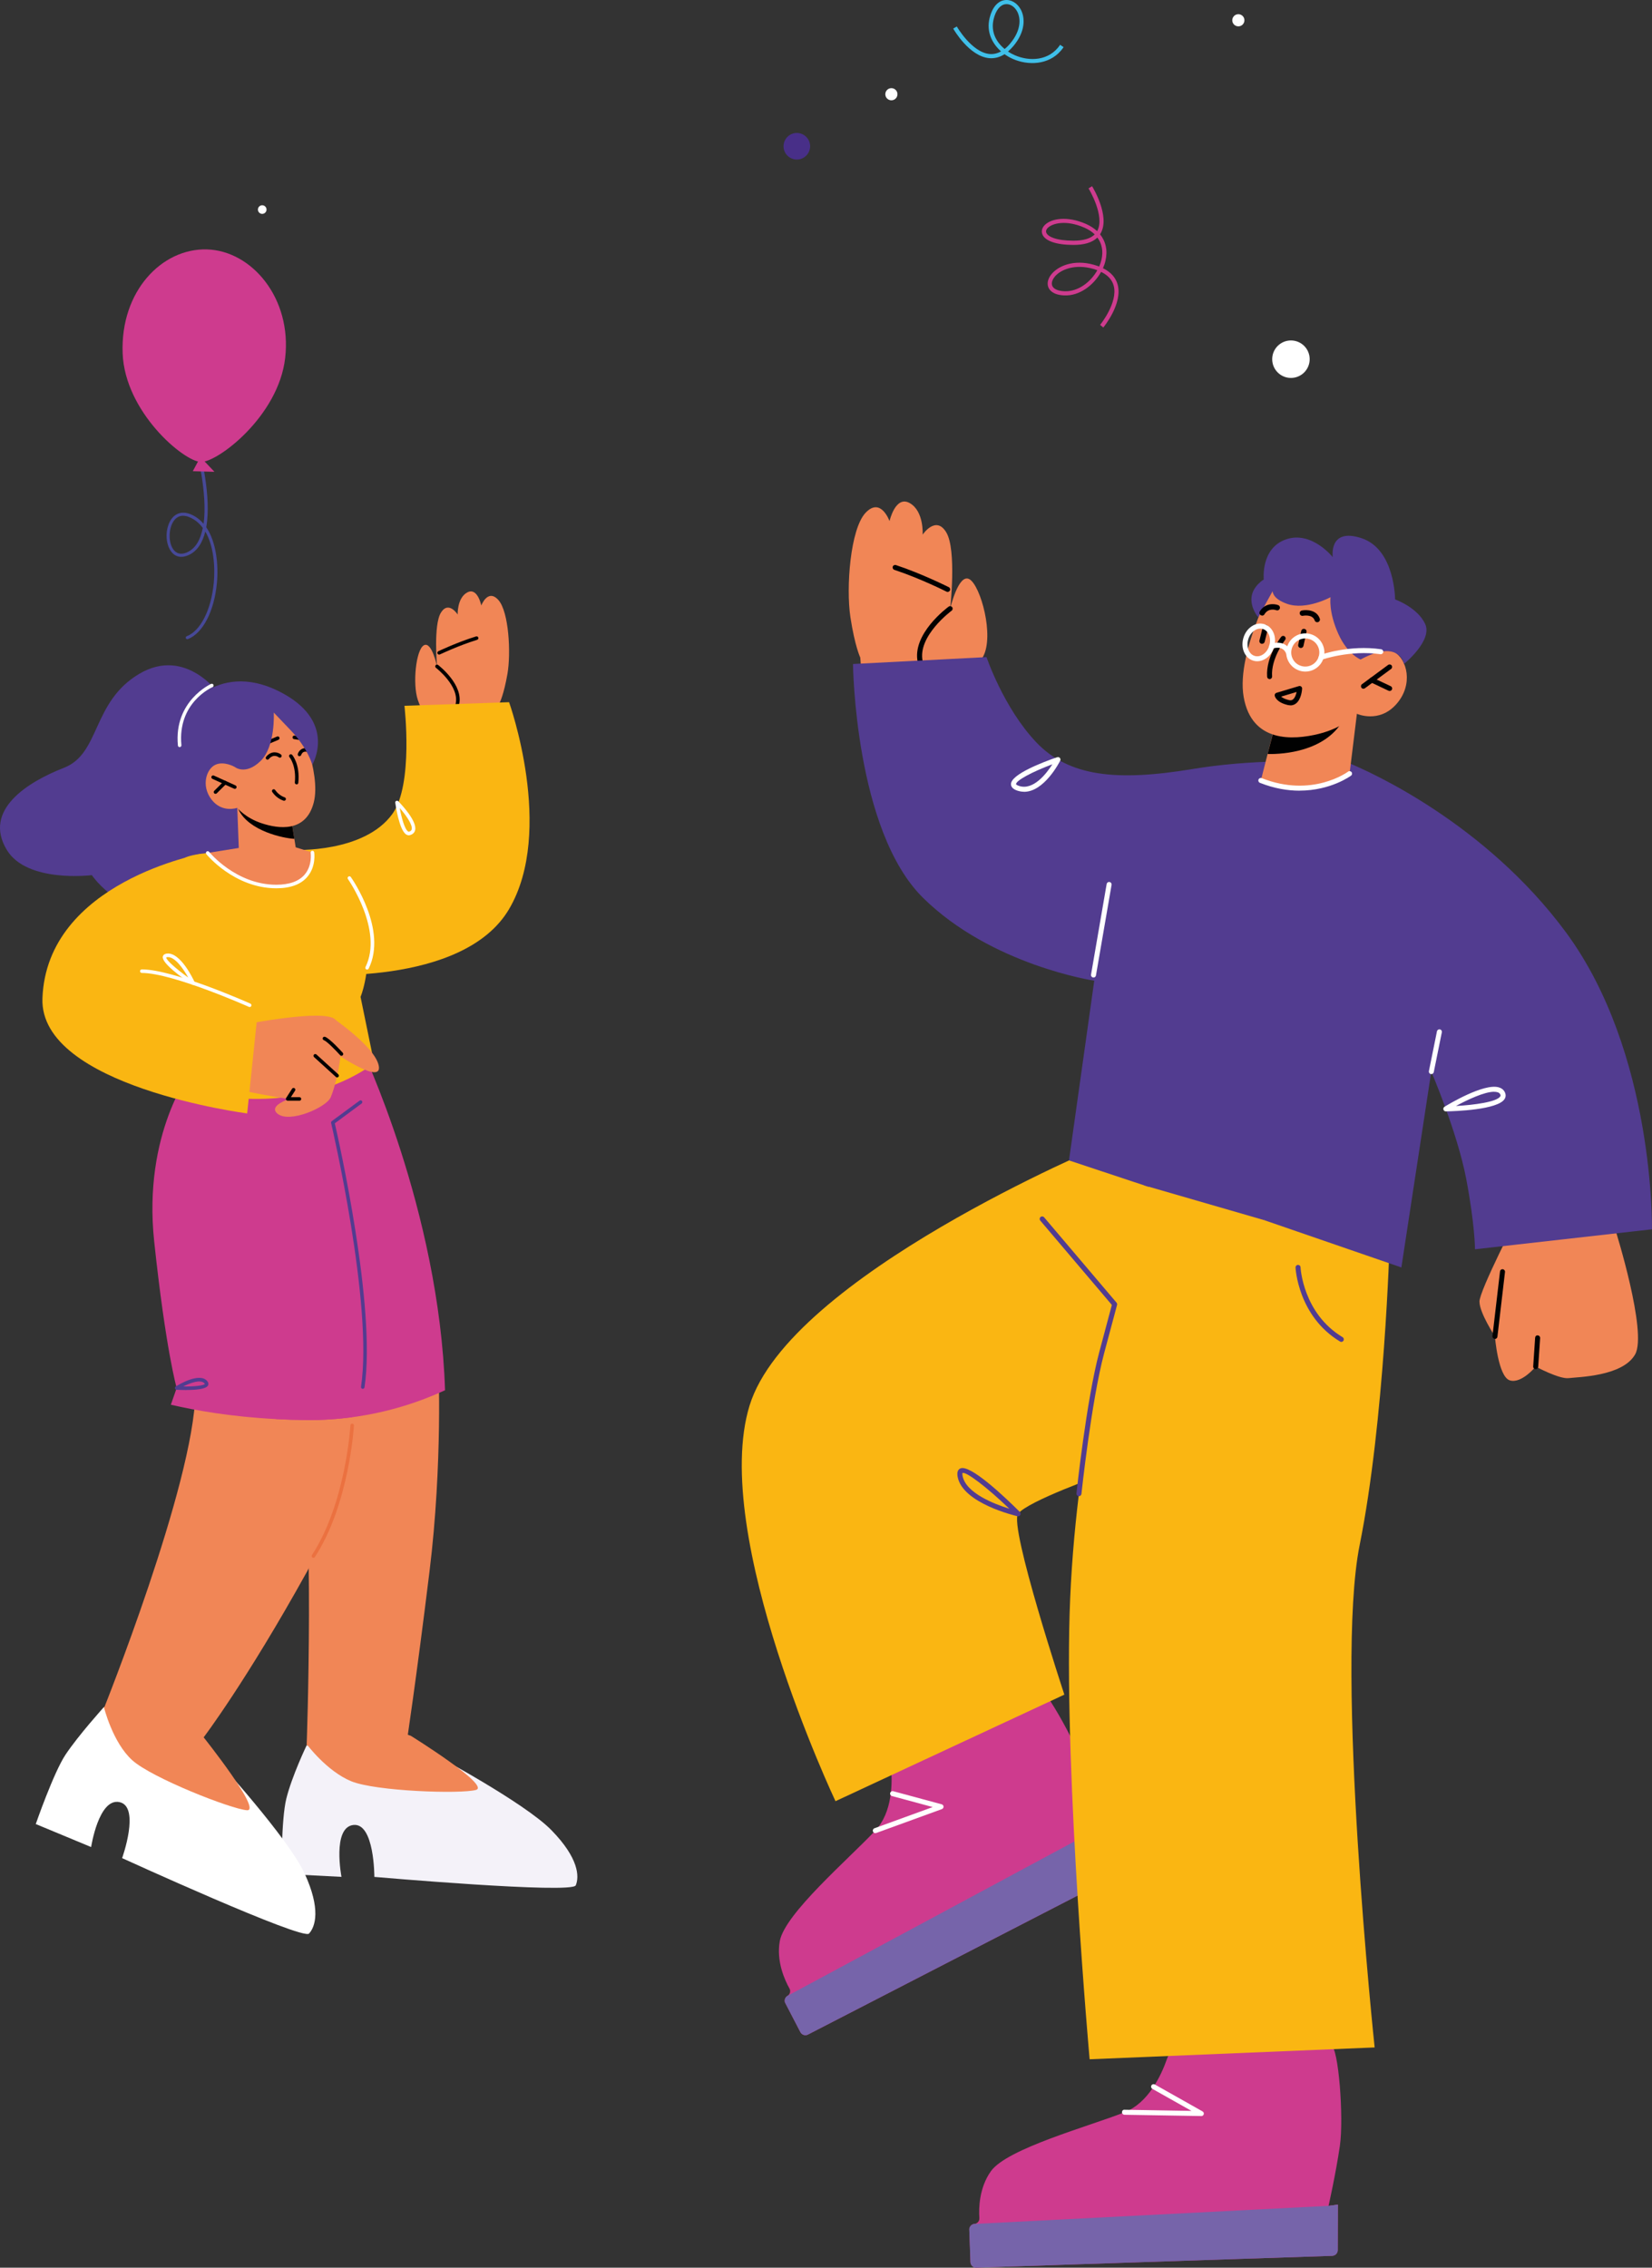 <?xml version="1.0" encoding="UTF-8"?>
<svg id="Camada_2" data-name="Camada 2" xmlns="http://www.w3.org/2000/svg" viewBox="0 0 349.15 479.25">
  <rect x="0" y="0" width="349.15" height="479.25" fill="#333333" stroke="none"/>
  <defs>
    <style>
      .cls-1 {
        fill: #fab612;
      }

      .cls-2 {
        fill: #fff;
      }

      .cls-3 {
        fill: #474998;
      }

      .cls-4 {
        fill: #ce3b8e;
      }

      .cls-5 {
        fill: #eb7140;
      }

      .cls-6 {
        fill: #3fbfe9;
      }

      .cls-7 {
        fill: #7664aa;
      }

      .cls-8 {
        fill: #f4f2f9;
      }

      .cls-9 {
        fill: #f18656;
      }

      .cls-10 {
        fill: #523c90;
      }

      .cls-11 {
        fill: #010101;
      }

      .cls-12 {
        fill: #482f88;
      }
    </style>
  </defs>
  <g id="Camada_1-2" data-name="Camada 1">
    <g>
      <path class="cls-12" d="m170.24,28.78c1.18,1.01,1.31,2.78.3,3.96-1.01,1.18-2.78,1.31-3.96.3-1.18-1.01-1.31-2.78-.3-3.96,1.01-1.18,2.78-1.31,3.96-.3Z"/>
      <path class="cls-2" d="m262.56,3.31c.54.46.6,1.27.14,1.81-.46.54-1.27.6-1.81.14-.54-.46-.6-1.27-.14-1.81.46-.54,1.27-.6,1.81-.14Z"/>
      <path class="cls-2" d="m189.23,18.94c.54.46.6,1.27.14,1.81-.46.54-1.27.6-1.81.14-.54-.46-.6-1.27-.14-1.81.46-.54,1.27-.6,1.81-.14Z"/>
      <path class="cls-6" d="m224.23,10.7c-2.66,3.1-7.02,3.14-10.15,1.76-.62-.27-1.22-.61-1.77-1.01-1.03.66-2.12.94-3.25.84-4.21-.39-7.47-6.01-7.6-6.25l.76-.44c.03.06,3.17,5.47,6.92,5.81.83.08,1.65-.11,2.43-.55-1.91-1.68-3.13-4.15-2.42-7.05.54-2.22,1.71-3.6,3.22-3.79,1.3-.17,2.62.61,3.36,1.97.95,1.74,1.03,4.69-1.58,7.78-.37.42-.73.8-1.11,1.12.45.3.92.56,1.39.76,3.13,1.38,7.31,1.26,9.63-2.18l.73.49c-.18.26-.36.51-.56.74Zm-11.91-.34c.4-.31.78-.68,1.17-1.15,2.32-2.75,2.29-5.31,1.48-6.8-.57-1.05-1.55-1.65-2.48-1.52-1.12.14-2.03,1.29-2.48,3.13-.67,2.74.58,4.91,2.32,6.33Z"/>
      <path class="cls-4" d="m233.19,69.22l-.68-.56s3.85-4.74,2.86-8.31c-.34-1.23-1.23-2.2-2.65-2.89-1.55,2.79-4.53,5.11-7.79,4.97-2.37-.1-3.12-1.11-3.36-1.71-.37-.93-.03-2.09.92-3.07,1.59-1.66,5.05-3.02,9.56-1.42.09.03.17.06.26.1.21-.47.37-.95.48-1.42.42-1.81.11-3.42-.86-4.7-1.07,1.04-2.78,1.56-5.09,1.55-3.58-.01-5.96-.83-6.53-2.23-.27-.68-.08-1.41.54-2.01,1.36-1.32,4.65-1.95,8.66-.2.93.41,1.73.93,2.37,1.53,1.76-3.14-1.78-8.98-1.82-9.04l.75-.46c.16.26,3.85,6.34,1.83,9.93-.05.08-.09.16-.14.24,1.21,1.51,1.64,3.45,1.14,5.59-.12.53-.3,1.05-.53,1.57,1.65.81,2.69,1.97,3.1,3.44,1.11,4.01-2.86,8.89-3.03,9.1Zm-10.22-10.79c-.59.68-.8,1.4-.58,1.96.28.69,1.19,1.1,2.58,1.16,2.89.12,5.55-1.94,6.95-4.44-.05-.02-.11-.04-.16-.06-3.86-1.37-7.12-.38-8.64,1.2-.06.06-.11.12-.16.17Zm-1.61-10.18c-.2.24-.37.57-.22.94.32.8,2,1.66,5.72,1.68,2.09,0,3.61-.44,4.51-1.33-.58-.57-1.32-1.05-2.19-1.43-3.89-1.7-6.73-.91-7.7.02-.04.04-.08.08-.11.12Z"/>
      <path class="cls-2" d="m276.8,75.91c0,2.18-1.77,3.96-3.96,3.96s-3.96-1.77-3.96-3.96,1.77-3.96,3.96-3.96,3.96,1.77,3.96,3.96Z"/>
      <g>
        <path class="cls-4" d="m204.86,471.15v.08l.25,6.85c.03.66.58,1.19,1.24,1.16l75.22-2.5c.64-.03,1.16-.55,1.16-1.2l.03-9.63-1.97.27s1.54-6.82,2.39-12.67c.86-5.86-.27-20.92-1.88-21.3-1.29-.31-21.37-.44-29.89-.48-2.15,0-4.05,1.37-4.77,3.41-1.3,3.69-4.02,9.32-8.98,11.27-7.62,3-24.77,7.65-28.22,12.43-2.53,3.55-2.59,7.91-2.45,9.9.01.24-.03.47-.13.64-.17.34-.52.58-.93.62l-.23.04c-.48.16-.82.59-.85,1.12Z"/>
        <path class="cls-7" d="m204.86,471.15v.08l.25,6.85c.03.66.58,1.19,1.24,1.16l75.22-2.5c.64-.03,1.16-.55,1.16-1.2l.03-9.63-1.97.27-74.86,3.82-.23.04c-.48.16-.82.59-.85,1.12Z"/>
        <path class="cls-4" d="m165.96,423.3l.04.08,3.16,6.08c.31.59,1.03.83,1.62.51l66.89-34.48c.56-.3.81-1,.53-1.58l-4.1-8.72-1.66,1.09s-1.53-6.82-3.27-12.48c-1.73-5.66-9.21-18.79-10.83-18.44-1.3.27-19.5,8.76-27.22,12.37-1.94.92-3.07,2.97-2.85,5.12.41,3.89.36,10.14-3.29,14.04-5.61,5.98-19.1,17.53-20.17,23.33-.77,4.29,1.05,8.25,2.03,10,.12.21.17.43.16.63,0,.38-.22.75-.58.96l-.19.14c-.37.35-.49.89-.29,1.37Z"/>
        <path class="cls-7" d="m165.96,423.3l.04.08,3.16,6.08c.31.59,1.03.83,1.62.51l66.89-34.48c.56-.3.81-1,.53-1.58l-4.1-8.72-1.66,1.09-66.01,35.52-.19.14c-.37.35-.49.89-.29,1.37Z"/>
        <path class="cls-1" d="m293.7,262.5s-1.06,37.77-6.34,64.04c-5.28,26.27,3.17,106.16,3.17,106.16l-60.24,2.5s-5.28-58.92-4.23-94.11c1.06-35.19,9.51-65.43,9.51-65.43l-4.23-33.23,62.35,20.07Z"/>
        <path class="cls-1" d="m233.1,242.05s-66.26,27.63-74.68,55c-8.42,27.37,18.16,83.61,18.16,83.61l48.37-22.52s-11.73-35.55-9.78-38.22c1.96-2.67,17.92-8.31,17.92-8.31l15.97-43.13-15.97-26.44Z"/>
        <path class="cls-10" d="m228.04,316.21c-.35-.03-.56-.29-.53-.59.02-.2,2.1-19.71,4.82-29.87l2.66-9.97-15.13-17.83c-.19-.22-.16-.56.06-.75.22-.19.56-.16.75.06l15.31,18.04c.11.13.15.31.11.48l-2.74,10.24c-2.69,10.08-4.77,29.51-4.79,29.7-.03.27-.26.48-.53.48Z"/>
        <path class="cls-10" d="m215.18,320.45s-.08,0-.12-.01c-.47-.11-11.61-2.73-12.66-8.32-.17-.89,0-1.49.52-1.76,2.02-1.07,9.5,6.06,12.63,9.18.17.17.2.43.09.63-.1.17-.27.27-.46.27Zm-11.76-9.15s-.06.15.02.62c.68,3.61,6.69,5.94,9.88,6.93-4.74-4.55-9.12-7.88-9.91-7.55Z"/>
        <path class="cls-10" d="m283.48,283.59c-.09,0-.19-.02-.27-.08-8.89-5.35-9.4-15.53-9.4-15.64-.01-.29.22-.54.51-.55.35.02.54.22.55.51,0,.1.5,9.72,8.89,14.77.25.15.33.48.18.73-.1.17-.27.26-.45.26Z"/>
        <path class="cls-2" d="m185,387.41c-.22,0-.42-.13-.5-.35-.1-.27.04-.58.32-.68l12.31-4.48-8.62-2.33c-.28-.08-.45-.37-.37-.65.08-.28.37-.45.65-.37l10.24,2.77c.22.06.38.26.39.49,0,.23-.13.44-.35.52l-13.88,5.05c-.06.02-.12.03-.18.03Z"/>
        <path class="cls-2" d="m253.9,447.2s-16.25-.27-16.25-.27c-.29,0-.53-.25-.52-.54,0-.29.22-.57.54-.52l14.15.24-8.27-4.66c-.26-.15-.35-.47-.2-.72.15-.26.47-.34.72-.2l10.09,5.69c.21.12.32.37.25.6-.06.23-.27.39-.51.39Z"/>
        <polygon class="cls-10" points="289.95 166.99 285.05 161.24 262.63 163.48 243.14 211.32 241.8 250.51 267.21 257.87 289.11 212.19 289.95 166.99"/>
        <path class="cls-9" d="m312.69,275.12c.02,2.37,3.26,7.3,3.26,7.3,0,0,.67,8.53,3.14,9.3,2.47.78,5.48-2.91,5.48-2.91,0,0,4.99,2.69,6.98,2.44,2-.25,11.43-.36,14.04-5.03,2.61-4.67-4.13-26.14-4.13-26.14l-20.51-3.36s-8.29,16.03-8.27,18.39Z"/>
        <path class="cls-11" d="m324.57,289.35c-.33-.02-.55-.27-.53-.57l.41-6.07c.02-.29.23-.54.57-.49.29.02.51.27.49.57l-.41,6.07c-.02.28-.25.49-.53.49Z"/>
        <path class="cls-11" d="m315.96,282.96c-.35-.04-.56-.3-.53-.59l1.6-13.67c.03-.29.27-.5.59-.46.29.03.5.3.46.59l-1.6,13.67c-.03.27-.26.47-.53.47Z"/>
        <path class="cls-9" d="m199.33,147.63s7.55-7.21,8.44-8.85c2.41-4.45-.53-14.99-2.86-16.36-2.33-1.38-4.09,6.21-4.09,6.21,0,0,1.4-12.4-.82-16.11-2.21-3.71-5,.47-5,.47,0,0,.31-4.96-2.73-6.67-3.03-1.71-4.27,3.81-4.27,3.81,0,0-1.84-5.19-5.07-1.75-3.23,3.44-4.14,15.8-3.2,22.03.95,6.22,2.09,8.56,2.09,8.56l.25,3.37,11.27,10.88,5.97-5.58Z"/>
        <path class="cls-11" d="m200.29,125.1c-.08,0-.16-.02-.24-.06-.05-.03-5.55-2.8-11.03-4.61-.28-.09-.43-.39-.34-.67.09-.28.39-.43.67-.34,5.56,1.84,11.12,4.65,11.18,4.67.26.13.36.45.23.71-.09.18-.28.29-.47.29Z"/>
        <path class="cls-11" d="m194.49,140.41c-.24,0-.46-.17-.52-.42-1.31-5.99,6.21-11.55,6.53-11.79.23-.17.57-.12.74.12.17.24.12.57-.11.74-.07.05-7.28,5.39-6.12,10.7.06.29-.12.57-.4.63-.04,0-.08.01-.11.01Z"/>
        <path class="cls-10" d="m285.22,163.5l-18.01,94.37,28.97,9.99,6.32-41.39s5.46,12.7,7.36,22.55c1.88,9.85,1.88,15,1.88,15l37.4-4.22s.64-37.3-18.22-62.82c-17.06-23.06-41.36-33.87-45.88-35.73.16,1.33.17,2.26.17,2.26Z"/>
        <path class="cls-10" d="m195.13,189.79c14.46,14.22,36.14,17.47,36.14,17.47l-5.34,37.98,16.87,5.6c2.22-17.76,9.11-63.23,23.68-85.57,1.06-1.62,2.05-3.06,3-4.33-5.25.14-11.37.57-17.46,1.59-16.04,2.65-26.1,1.6-33.02-5.67-6.9-7.28-10.5-17.99-10.5-17.99l-28.22,1.46s.37,35.23,14.84,49.45Z"/>
        <path class="cls-9" d="m286.78,150.86l-1.55,12.65s-2.89,3.37-10.88,3.11c-5.95-.2-7.87-1.67-7.87-1.67l1.61-6.32,1.58-6.16,14.66-1.38,2.46-.23Z"/>
        <path class="cls-11" d="m284.32,151.11c-.08.37-.27.79-.54,1.26-3.81,6.41-12.43,7.06-15.87,6.98l1.76-6.74,14.66-1.49Z"/>
        <path class="cls-9" d="m270.2,121.4s-9.06,16.15-7.35,25.9c1.71,9.75,10.5,9.12,15.86,7.8,5.35-1.32,8.07-4.25,8.07-4.25,0,0,4.67,2.12,8.35-2.05,3.68-4.17,2.21-9.53-.43-10.98-2.64-1.46-6.12.21-6.12.21l3.06-4.65s-8.33-26.02-21.43-11.98Z"/>
        <path class="cls-10" d="m287.56,139.38s-2.75-1.07-4.7-5.41c-2.12-4.7-1.65-7.76-1.65-7.76,0,0-5.17,2.82-9.17,1.41-6.21-2.19-1.18-6.11-1.18-6.11l-4.94,8.94s-1.65-1.88-1.41-4.23c.24-2.35,2.59-3.76,2.59-3.76,0,0-.71-6.59,4.7-8.47,5.41-1.88,9.88,3.76,9.88,3.76,0,0-.94-6.35,6.11-4,7.06,2.35,7.06,12.93,7.06,12.93,0,0,4.7,1.65,6.35,5.17,1.65,3.53-4.47,8.47-4.47,8.47,0,0-.94-5.41-9.17-.94Z"/>
        <path class="cls-11" d="m274.93,136.94s-.08,0-.12-.01c-.31-.07-.5-.37-.43-.68l.64-2.91c.07-.31.37-.5.68-.43.31.07.5.37.43.68l-.64,2.91c-.06.27-.3.45-.56.45Z"/>
        <path class="cls-11" d="m266.74,136.07s-.09,0-.14-.02c-.31-.08-.49-.39-.42-.69l.72-2.88c.08-.31.39-.49.69-.42.31.08.49.39.42.69l-.72,2.88c-.07.26-.3.43-.55.43Z"/>
        <path class="cls-11" d="m278.39,131.5c-.24,0-.46-.15-.54-.39-.46-1.37-2.46-.98-2.48-.97-.31.07-.61-.14-.67-.45-.06-.31.14-.61.45-.67,1.04-.21,3.17-.12,3.79,1.73.1.3-.06.62-.36.72-.06.02-.12.03-.18.03Z"/>
        <path class="cls-11" d="m266.74,130.09c-.1,0-.2-.03-.29-.08-.27-.16-.36-.51-.2-.78,1.08-1.81,3.02-1.68,3.89-1.35.3.11.45.44.34.74-.11.3-.44.45-.73.34-.17-.06-1.67-.55-2.51.87-.11.18-.3.28-.49.28Z"/>
        <path class="cls-11" d="m272.72,149.06c-.17,0-.35-.02-.54-.06-2.46-.57-2.75-1.84-2.77-1.98-.05-.26.11-.52.37-.6l4.74-1.42c.16-.05.35-.02.48.09.14.11.21.27.2.45-.01.23-.15,2.27-1.32,3.15-.34.26-.74.39-1.17.39Zm-1.95-1.84c.27.24.77.53,1.66.74.33.08.6.04.83-.14.42-.32.66-1.01.78-1.58l-3.27.98Z"/>
        <path class="cls-11" d="m288.17,145.56c-.16,0-.32-.07-.43-.22-.17-.24-.12-.57.11-.74l5.53-4.08c.24-.17.57-.12.74.11.17.24.12.57-.11.74l-5.53,4.08c-.1.07-.21.1-.31.1Z"/>
        <path class="cls-11" d="m293.7,146.03c-.08,0-.15-.02-.23-.05l-3.76-1.78c-.27-.13-.38-.44-.25-.71.12-.27.44-.38.71-.25l3.76,1.78c.27.13.38.44.25.71-.09.19-.28.3-.48.3Z"/>
        <path class="cls-11" d="m268.34,143.52c-.28,0-.51-.21-.53-.49-.31-4.2,2.83-8.27,2.97-8.44.18-.23.51-.27.74-.09.23.18.27.51.09.74-.03.04-3.03,3.93-2.75,7.71.02.29-.2.55-.49.57-.01,0-.03,0-.04,0Z"/>
        <path class="cls-2" d="m274.67,167.1c-2.49,0-5.31-.44-8.39-1.66-.27-.11-.4-.42-.3-.69.11-.27.41-.41.69-.3,10.65,4.23,18.16-1.31,18.24-1.37.23-.18.57-.13.74.1.18.23.13.57-.1.74-.06.04-4.28,3.17-10.88,3.17Z"/>
        <path class="cls-2" d="m305.58,234.88c-.23,0-.44-.15-.51-.38-.07-.23.03-.48.23-.6.84-.52,8.27-4.99,11.45-4.11.59.17,1.02.5,1.28,1,.25.5.25,1-.02,1.45-1.39,2.32-10.59,2.61-12.42,2.64h0Zm10.19-4.15c-2.03,0-5.61,1.68-8.06,3.01,3.89-.22,8.67-.86,9.38-2.04.06-.11.09-.22-.01-.42-.12-.23-.31-.38-.62-.46-.2-.06-.43-.08-.69-.08Z"/>
        <path class="cls-2" d="m302.51,227s-.07,0-.1-.01c-.29-.06-.47-.34-.41-.63l1.7-8.4c.06-.29.33-.47.62-.42.29.06.47.34.41.63l-1.7,8.4c-.05.25-.27.43-.52.43Z"/>
        <path class="cls-2" d="m231.11,206.58s-.06,0-.09,0c-.29-.05-.48-.32-.43-.61l3.3-19.14c.05-.29.31-.48.61-.43.29.05.48.32.43.61l-3.3,19.14c-.04.26-.27.44-.52.44Z"/>
        <path class="cls-2" d="m216.45,167.33c-.47,0-.95-.08-1.44-.24-.89-.3-1.33-.76-1.34-1.37,0-2.09,6.82-4.68,9.76-5.69.21-.07.43-.01.57.15.14.16.17.4.07.59-.15.3-3.37,6.57-7.63,6.57Zm5.97-5.81c-4.28,1.6-7.68,3.43-7.68,4.2,0,.03.1.2.62.37,3.01,1.02,5.8-2.58,7.06-4.57Z"/>
        <path class="cls-2" d="m265.71,139.75c-.28,0-.57-.04-.84-.13-.89-.27-1.58-.93-1.97-1.87-.37-.9-.4-1.95-.1-2.97.31-1.01.92-1.87,1.73-2.41.84-.57,1.79-.73,2.68-.46.89.27,1.58.93,1.97,1.87.37.9.4,1.96.1,2.97-.31,1.01-.92,1.87-1.73,2.41-.58.39-1.21.59-1.83.59Zm.65-6.9c-.42,0-.85.14-1.24.41-.61.41-1.07,1.06-1.3,1.84-.24.78-.21,1.58.06,2.26.26.64.72,1.09,1.3,1.26.58.17,1.2.06,1.78-.33.61-.41,1.07-1.06,1.3-1.84.24-.78.21-1.58-.06-2.26-.26-.64-.72-1.09-1.3-1.26-.17-.05-.35-.08-.53-.08Z"/>
        <path class="cls-2" d="m275.88,141.93c-.39,0-.79-.06-1.17-.18-1.03-.31-1.88-1.01-2.39-1.96-.51-.95-.62-2.04-.3-3.07.31-1.03,1.01-1.88,1.96-2.39.95-.51,2.04-.62,3.07-.3,2.13.65,3.33,2.9,2.69,5.03-.31,1.03-1.01,1.88-1.95,2.39-.59.32-1.24.48-1.9.48Zm-.01-7c-.48,0-.96.12-1.4.35-.7.37-1.21,1-1.44,1.76-.23.76-.15,1.56.22,2.26.37.7,1,1.21,1.76,1.44.76.23,1.56.15,2.26-.22.7-.37,1.21-1,1.44-1.76.48-1.57-.41-3.23-1.98-3.7-.28-.09-.58-.13-.87-.13Z"/>
        <path class="cls-2" d="m272.31,138.43c-.21,0-.4-.12-.49-.33-.76-1.83-2.77-1.05-2.86-1.02-.27.11-.58-.03-.69-.3-.11-.27.03-.58.3-.69,1.06-.42,3.31-.62,4.23,1.6.11.27-.02.58-.29.69-.07.03-.14.04-.2.04Z"/>
        <path class="cls-2" d="m279.22,139.44c-.22,0-.42-.13-.5-.35-.1-.28.04-.58.32-.68.25-.09,6.16-2.17,12.86-1.2.29.04.49.31.45.6-.04.29-.31.49-.6.45-6.42-.92-12.29,1.13-12.35,1.15-.06.02-.12.03-.18.03Z"/>
      </g>
    </g>
    <g>
      <path class="cls-3" d="m39.58,135.09c-.13,0-.25-.08-.3-.21-.07-.17.02-.36.19-.42,2.92-1.14,5.16-5.56,5.71-11.27.33-3.48-.04-7.86-1.79-10.86-.57,2.32-1.68,4.2-3.64,5.03-1.51.64-2.81.32-3.66-.92-1.35-1.95-1.12-5.49.47-7.15.68-.71,2.22-1.67,4.79-.06.63.4,1.19.9,1.68,1.47.9-6.47-1.52-15.51-1.55-15.64-.05-.17.05-.35.23-.4.18-.04.35.06.4.23.15.55,2.66,9.94,1.48,16.53,2.15,3.15,2.61,8.01,2.25,11.82-.56,5.95-2.97,10.59-6.12,11.82-.04.02-.08.02-.12.02Zm-.87-26.09c-.66,0-1.23.25-1.7.74-1.35,1.41-1.56,4.67-.41,6.33.67.96,1.66,1.2,2.87.69,1.9-.81,2.92-2.77,3.39-5.19-.52-.71-1.15-1.32-1.88-1.78-.83-.52-1.6-.78-2.28-.78Z"/>
      <path class="cls-2" d="m56.33,44.29c0,.5-.41.91-.91.91s-.91-.41-.91-.91.41-.91.91-.91.91.41.91.91Z"/>
      <path class="cls-4" d="m60.27,75.66c-1.42,12.33-14.3,22.07-17.81,21.97-3.63-.1-16.06-10.55-16.54-22.95-.5-13.17,8.32-22.24,17.81-21.97,9.48.27,17.99,10.31,16.54,22.95Z"/>
      <polygon class="cls-4" points="42.36 96.58 40.75 99.58 45.32 99.71 42.36 96.58"/>
      <g>
        <path class="cls-9" d="m93.13,154.28s-3.16-1.38-4.83-6.38c-1.13-3.39-.39-10.58,1.28-11.52,1.67-.94,2.79,4.45,2.79,4.45,0,0-.8-8.79.83-11.37,1.62-2.59,3.53.41,3.53.41,0,0-.14-3.51,2.03-4.67,2.17-1.16,2.96,2.76,2.96,2.76,0,0,1.38-3.64,3.61-1.16,2.23,2.48,2.68,11.23,1.92,15.62-.77,4.38-1.61,6.02-1.61,6.02l-.23,2.38-8.13,7.51-4.14-4.04Z"/>
        <path class="cls-11" d="m92.81,138.34c-.14,0-.27-.08-.34-.21-.09-.19-.01-.41.18-.5.04-.02,4.02-1.92,7.97-3.13.2-.06.41.05.47.25.06.2-.05.41-.25.47-3.9,1.2-7.83,3.07-7.87,3.09-.05.02-.11.04-.16.04Z"/>
        <path class="cls-11" d="m96.66,149.25s-.06,0-.09-.01c-.2-.05-.33-.25-.28-.45.9-3.74-4.1-7.62-4.16-7.66-.16-.13-.2-.36-.07-.53.13-.17.36-.2.53-.07.22.17,5.45,4.22,4.43,8.43-.04.17-.19.29-.36.29Z"/>
        <path class="cls-1" d="m107.59,148.39s9.75,27.18,0,43.74c-9.76,16.56-42.37,13.8-42.37,13.8l-3.11-26.31s14.84.71,20.83-7.62c4.49-6.24,2.54-22.84,2.54-22.84l22.12-.76Z"/>
        <path class="cls-2" d="m86.41,176.53c-.19,0-.38-.06-.56-.17-1.47-.93-2.23-6.12-2.31-6.71-.02-.16.06-.32.2-.39.14-.07.32-.04.43.07.42.42,4.05,4.18,3.56,6.13-.08.34-.33.8-1.04,1.02-.1.03-.2.05-.3.05Zm-1.93-5.77c.37,2.02,1.04,4.5,1.77,4.96.11.07.17.06.23.04.4-.13.5-.34.53-.48.24-.95-1.2-3-2.53-4.52Z"/>
        <path class="cls-10" d="m46.56,146.95s-7.15-10.47-17.15-4.53-8.18,16.83-15.87,19.83c-7.69,3-17.21,8.93-12.1,17.37,4.27,7.06,17.97,5.33,17.97,5.33,0,0,7.1,10.53,18.22,6.09,11.12-4.45,15.92-10.67,14.15-20-1.77-9.33-5.22-24.08-5.22-24.08Z"/>
        <path class="cls-10" d="m66,161.61s5.57-9.34-7.28-15.63c-12.86-6.28-21.3,3.96-21.08,9.17.22,5.21,3.33,7.44,3.33,7.44,0,0-.45,11.34,10.33,9.89,10.78-1.45,14.7-10.87,14.7-10.87Z"/>
        <path class="cls-8" d="m90.99,370.35s19.84,10.55,25.58,16.46c5.75,5.9,5.89,9.77,5.12,11.63-.77,1.86-42.57-1.78-42.57-1.78,0,0,.03-11.52-4.46-10.97-4.49.55-2.49,10.96-2.49,10.96l-12.66-.65s-.1-11.46,1.01-15.91c1.2-4.8,4.28-11.22,4.28-11.22l26.18,1.49Z"/>
        <path class="cls-9" d="m71.3,295.92s4.81,15.97-6.43,36.25c-12.89,23.25-21.83,35-21.83,35l-21.28-5.62s19.21-47.86,19.54-67.24c.33-19.38,30,1.62,30,1.62Z"/>
        <path class="cls-9" d="m92.66,288.24s.94,20.91-1.89,43.92c-2.82,23.01-4.9,36.63-4.9,36.63l-21.06.07s1.84-50.28-1.59-69.34c-3.44-19.07,29.44-11.28,29.44-11.28Z"/>
        <path class="cls-2" d="m45.8,371.88s15.15,16.59,18.59,24.08c3.44,7.49,2.28,11.18.93,12.67-1.35,1.5-39.51-15.94-39.51-15.94,0,0,3.89-10.84-.53-11.83-4.42-.98-6.02,9.49-6.02,9.49l-11.7-4.86s3.75-10.83,6.28-14.65c2.74-4.12,8.13-10.08,8.13-10.08l23.83,11.12Z"/>
        <path class="cls-9" d="m86.81,366.83s17.01,10.56,13.78,11.45c-3.22.89-21.18.3-26.37-1.84-5.18-2.14-9.36-7.78-9.36-7.78l12.19-5.15,9.75,3.32Z"/>
        <path class="cls-4" d="m58.35,299.91c2.08.11,4.25.18,6.51.2,3.37.03,6.57-.2,9.57-.6,8.04-1.07,14.7-3.43,19.63-5.7-1.23-38.08-17.78-72.52-17.78-72.52l-9.47,2.11-1.68.37-6.78,76.14Z"/>
        <path class="cls-4" d="m32.59,262.38c2.45,22.99,4.75,30.96,4.75,30.96,0,0-.46,1.3-1.23,3.53,5.28,1.23,12.82,2.55,22.24,3.04,2.08.11,4.25.18,6.51.2,3.37.03,6.57-.2,9.57-.6,1.2-4.11,1.99-6.93,2.15-7.69.92-4.21-5.93-68.37-5.93-68.37l-3.84-.05-26.31,2.85s-10.36,13.13-7.91,36.13Z"/>
        <path class="cls-9" d="m50.15,170.73l.34,9.12s1.74,2.56,7.1,2.8c3.99.17,5.35-.78,5.35-.78l-.73-4.6-.71-4.48-9.71-1.76-1.63-.3Z"/>
        <path class="cls-11" d="m50.15,170.3c.03.25.14.54.3.87,2.21,4.48,9.46,5.99,11.76,6.11l-.71-4.48-11.34-2.49Z"/>
        <path class="cls-9" d="m62.75,151.92s5.21,11.26,3.56,17.68c-1.65,6.42-7.49,5.55-11,4.39-3.51-1.16-5.17-3.26-5.17-3.26,0,0-3.23,1.17-5.47-1.8-2.24-2.98-.98-6.48.86-7.31,1.84-.84,4.08.46,4.08.46l-1.8-3.27s6.91-16.95,14.94-6.89Z"/>
        <path class="cls-11" d="m63.3,159.82s-.07,0-.1-.01c-.2-.06-.31-.26-.26-.46,0-.03.2-.7.84-1.05.44-.24.96-.26,1.56-.07.2.06.31.28.24.47-.06.2-.28.31-.47.24-.39-.13-.72-.12-.97,0-.35.19-.47.59-.47.59-.05.16-.2.27-.36.27Z"/>
        <path class="cls-11" d="m56.54,160.55c-.08,0-.17-.03-.24-.09-.16-.13-.18-.37-.05-.53,1.17-1.41,2.57-.93,3.14-.47.16.13.19.36.06.53-.13.16-.36.19-.53.06-.11-.09-1.13-.81-2.1.36-.07.09-.18.14-.29.14Z"/>
        <path class="cls-11" d="m64.43,156.54s-.04,0-.05,0l-2.23-.33c-.21-.03-.35-.22-.32-.43.03-.2.21-.35.43-.32l2.23.33c.21.03.35.22.32.43-.03.19-.19.32-.37.32Z"/>
        <path class="cls-11" d="m56.13,157.46c-.15,0-.29-.09-.35-.23-.08-.19,0-.41.2-.49l2.58-1.08c.19-.08.41,0,.49.2.08.19,0,.41-.2.49l-2.58,1.09s-.1.03-.15.03Z"/>
        <path class="cls-11" d="m62.68,165.77c-.24-.02-.39-.21-.37-.41.36-3.54-1.11-5.33-1.13-5.34-.13-.16-.12-.39.04-.53.16-.13.39-.12.53.04.07.08,1.7,2.02,1.3,5.91-.02.19-.18.34-.37.34Z"/>
        <path class="cls-11" d="m49.63,166.71c-.05,0-.1-.01-.16-.03l-4.58-2.08c-.19-.09-.27-.31-.19-.5.09-.19.31-.27.5-.19l4.58,2.08c.19.09.27.31.19.5-.06.14-.2.22-.34.22Z"/>
        <path class="cls-11" d="m45.55,167.77c-.1,0-.19-.04-.27-.11-.15-.15-.14-.38,0-.53l2.02-2c.15-.14.38-.14.53,0,.15.15.14.38,0,.53l-2.02,2c-.07.07-.17.11-.26.11Z"/>
        <path class="cls-9" d="m43.04,367.16s12.48,15.65,9.15,15.41c-3.33-.24-20.06-6.81-24.23-10.56s-6-11.24-6-11.24h13l8.08,6.39Z"/>
        <path class="cls-5" d="m66.25,329.22c-.07,0-.14-.02-.21-.06-.17-.11-.22-.35-.11-.52,7.15-10.94,8.12-27.25,8.13-27.41.01-.21.2-.38.39-.35.21.01.37.19.35.39,0,.16-.99,16.67-8.25,27.78-.07.11-.19.17-.31.17Z"/>
        <path class="cls-10" d="m76.67,293.51s-.04,0-.06,0c-.2-.03-.34-.22-.31-.43,2.63-17.35-6.23-55.36-6.32-55.75-.03-.15.02-.3.14-.39l5.87-4.33c.17-.12.4-.09.52.08.12.17.09.4-.08.52l-5.67,4.19c.76,3.29,8.82,39.03,6.28,55.79-.03.19-.19.32-.37.32Z"/>
        <path class="cls-10" d="m66,161.61s-.93-3.46-4.53-7.24l-3.61-3.78s.4,7.16-2.8,10.25-5.44,1.25-5.44,1.25l-6.14-5.37,10.91-10.05s12.2-.47,11.61,14.96Z"/>
        <path class="cls-1" d="m62.1,179.62l8.24,1.14s7.35,8,7.54,16.91c.19,8.91-1.68,13-1.68,13l2.87,14s-7.23,6.01-19.56,7.3c-12.32,1.28-22.77-2.38-22.77-2.38,0,0,1.83-43.96,1.83-47.7,0-2.52,23.52-2.27,23.52-2.27Z"/>
        <path class="cls-9" d="m50.75,216.68s15.59-3.16,19.51-1.59.78,14.48-.39,16.83c-1.17,2.35-17.26-1.18-17.26-1.18l-4.66-6.65,2.81-7.41Z"/>
        <path class="cls-9" d="m70.26,215.09s9.47,6.43,9.83,10.43-11.28-4.37-11.28-4.37l1.45-6.07Z"/>
        <path class="cls-9" d="m64.08,231.34s-8,1.82-5.46,4c2.55,2.18,10.48-1.39,11.24-3.42.76-2.04-5.06-4.58-5.06-4.58l-.73,4Z"/>
        <path class="cls-1" d="m42.75,180.4s-32.89,5.93-33.78,30.6c-.67,18.62,43.27,24.31,43.27,24.31l2.15-20.67-11.64-34.23Z"/>
        <path class="cls-2" d="m52.76,212.82c-.05,0-.1-.01-.15-.03-.16-.07-16.12-7.17-22.63-7.17-.21,0-.38-.17-.38-.37s.14-.37.38-.38c6.67,0,22.28,6.94,22.94,7.23.19.08.27.31.19.5-.06.14-.2.22-.34.22Z"/>
        <path class="cls-2" d="m40.81,208.14c-.07,0-.15-.02-.21-.06-1.97-1.33-6.51-4.56-6.19-5.93.06-.24.25-.54.84-.62,2.86-.37,5.6,5.41,5.9,6.07.07.15.03.33-.1.44-.07.06-.16.09-.24.09Zm-5.29-5.87c-.06,0-.11,0-.17.01-.17.02-.22.06-.22.06-.07.48,1.97,2.33,4.66,4.26-1.03-1.85-2.76-4.33-4.28-4.33Z"/>
        <path class="cls-9" d="m62.49,179.07l3.53,1.09s1.18,6.76-6.91,7.17c-8.49.44-15.23-7.07-15.23-7.07l7.42-1.19h11.19Z"/>
        <path class="cls-2" d="m58.39,187.73c-8.91-.02-14.74-7.16-14.79-7.23-.13-.16-.1-.4.06-.53.16-.13.4-.1.53.06.06.07,5.66,6.93,14.18,6.95,2.78,0,4.79-.72,6.01-2.14,1.67-1.94,1.28-4.59,1.28-4.61-.03-.2.11-.4.31-.43.2-.03.4.11.43.31.02.12.45,3-1.45,5.21-1.37,1.6-3.58,2.41-6.56,2.41Z"/>
        <path class="cls-10" d="m39.35,293.77c-.78,0-1.51-.03-2.03-.06-.16,0-.3-.12-.34-.28s.03-.32.16-.41c.5-.32,4.96-3.04,6.62-1.19.38.43.3.78.22.95-.39.81-2.68.98-4.62.98Zm-.65-.76c2.4.04,4.39-.19,4.59-.54,0,0-.02-.05-.1-.13-.79-.88-2.98-.08-4.49.68Z"/>
        <path class="cls-11" d="m63.3,232.62h-2.5c-.14,0-.26-.08-.33-.2-.07-.12-.06-.27.01-.38l1.25-1.95c.11-.17.34-.22.52-.11.17.11.23.34.11.52l-.88,1.37h1.81c.21,0,.37.17.37.38s-.17.38-.37.38Z"/>
        <path class="cls-11" d="m72.17,223.13c-.1,0-.21-.04-.28-.12-1-1.11-2.82-2.96-3.44-3.18-.2-.07-.3-.28-.23-.48.07-.2.29-.3.48-.23,1,.35,3.47,3.07,3.75,3.38.14.15.12.39-.03.53-.07.06-.16.1-.25.1Z"/>
        <path class="cls-11" d="m71.25,227.71c-.09,0-.18-.03-.25-.1l-4.62-4.2c-.15-.14-.17-.38-.03-.53.14-.15.38-.16.53-.03l4.62,4.2c.15.14.16.38.03.53-.07.08-.18.12-.28.12Z"/>
        <path class="cls-11" d="m60.05,169.23s-.07,0-.1-.01c-.06-.02-1.44-.41-2.41-1.84-.12-.17-.07-.4.1-.52.17-.12.4-.07.52.1.81,1.19,1.98,1.54,1.99,1.54.2.06.32.26.26.46-.05.17-.2.27-.36.27Z"/>
        <path class="cls-2" d="m77.59,204.91c-.06,0-.11-.01-.17-.04-.19-.09-.26-.32-.17-.5,3.81-7.75-3.63-18.48-3.71-18.59-.12-.17-.08-.4.09-.52.17-.12.4-.08.52.09.32.45,7.78,11.2,3.77,19.35-.07.13-.2.21-.34.21Z"/>
        <path class="cls-2" d="m37.97,157.9c-.19,0-.35-.15-.37-.34-.9-9.44,6.94-12.99,7.02-13.03.19-.08.41,0,.49.19.08.19,0,.41-.19.49-.3.13-7.43,3.38-6.58,12.27.02.21-.13.39-.34.41-.01,0-.02,0-.04,0Z"/>
      </g>
    </g>
  </g>
</svg>